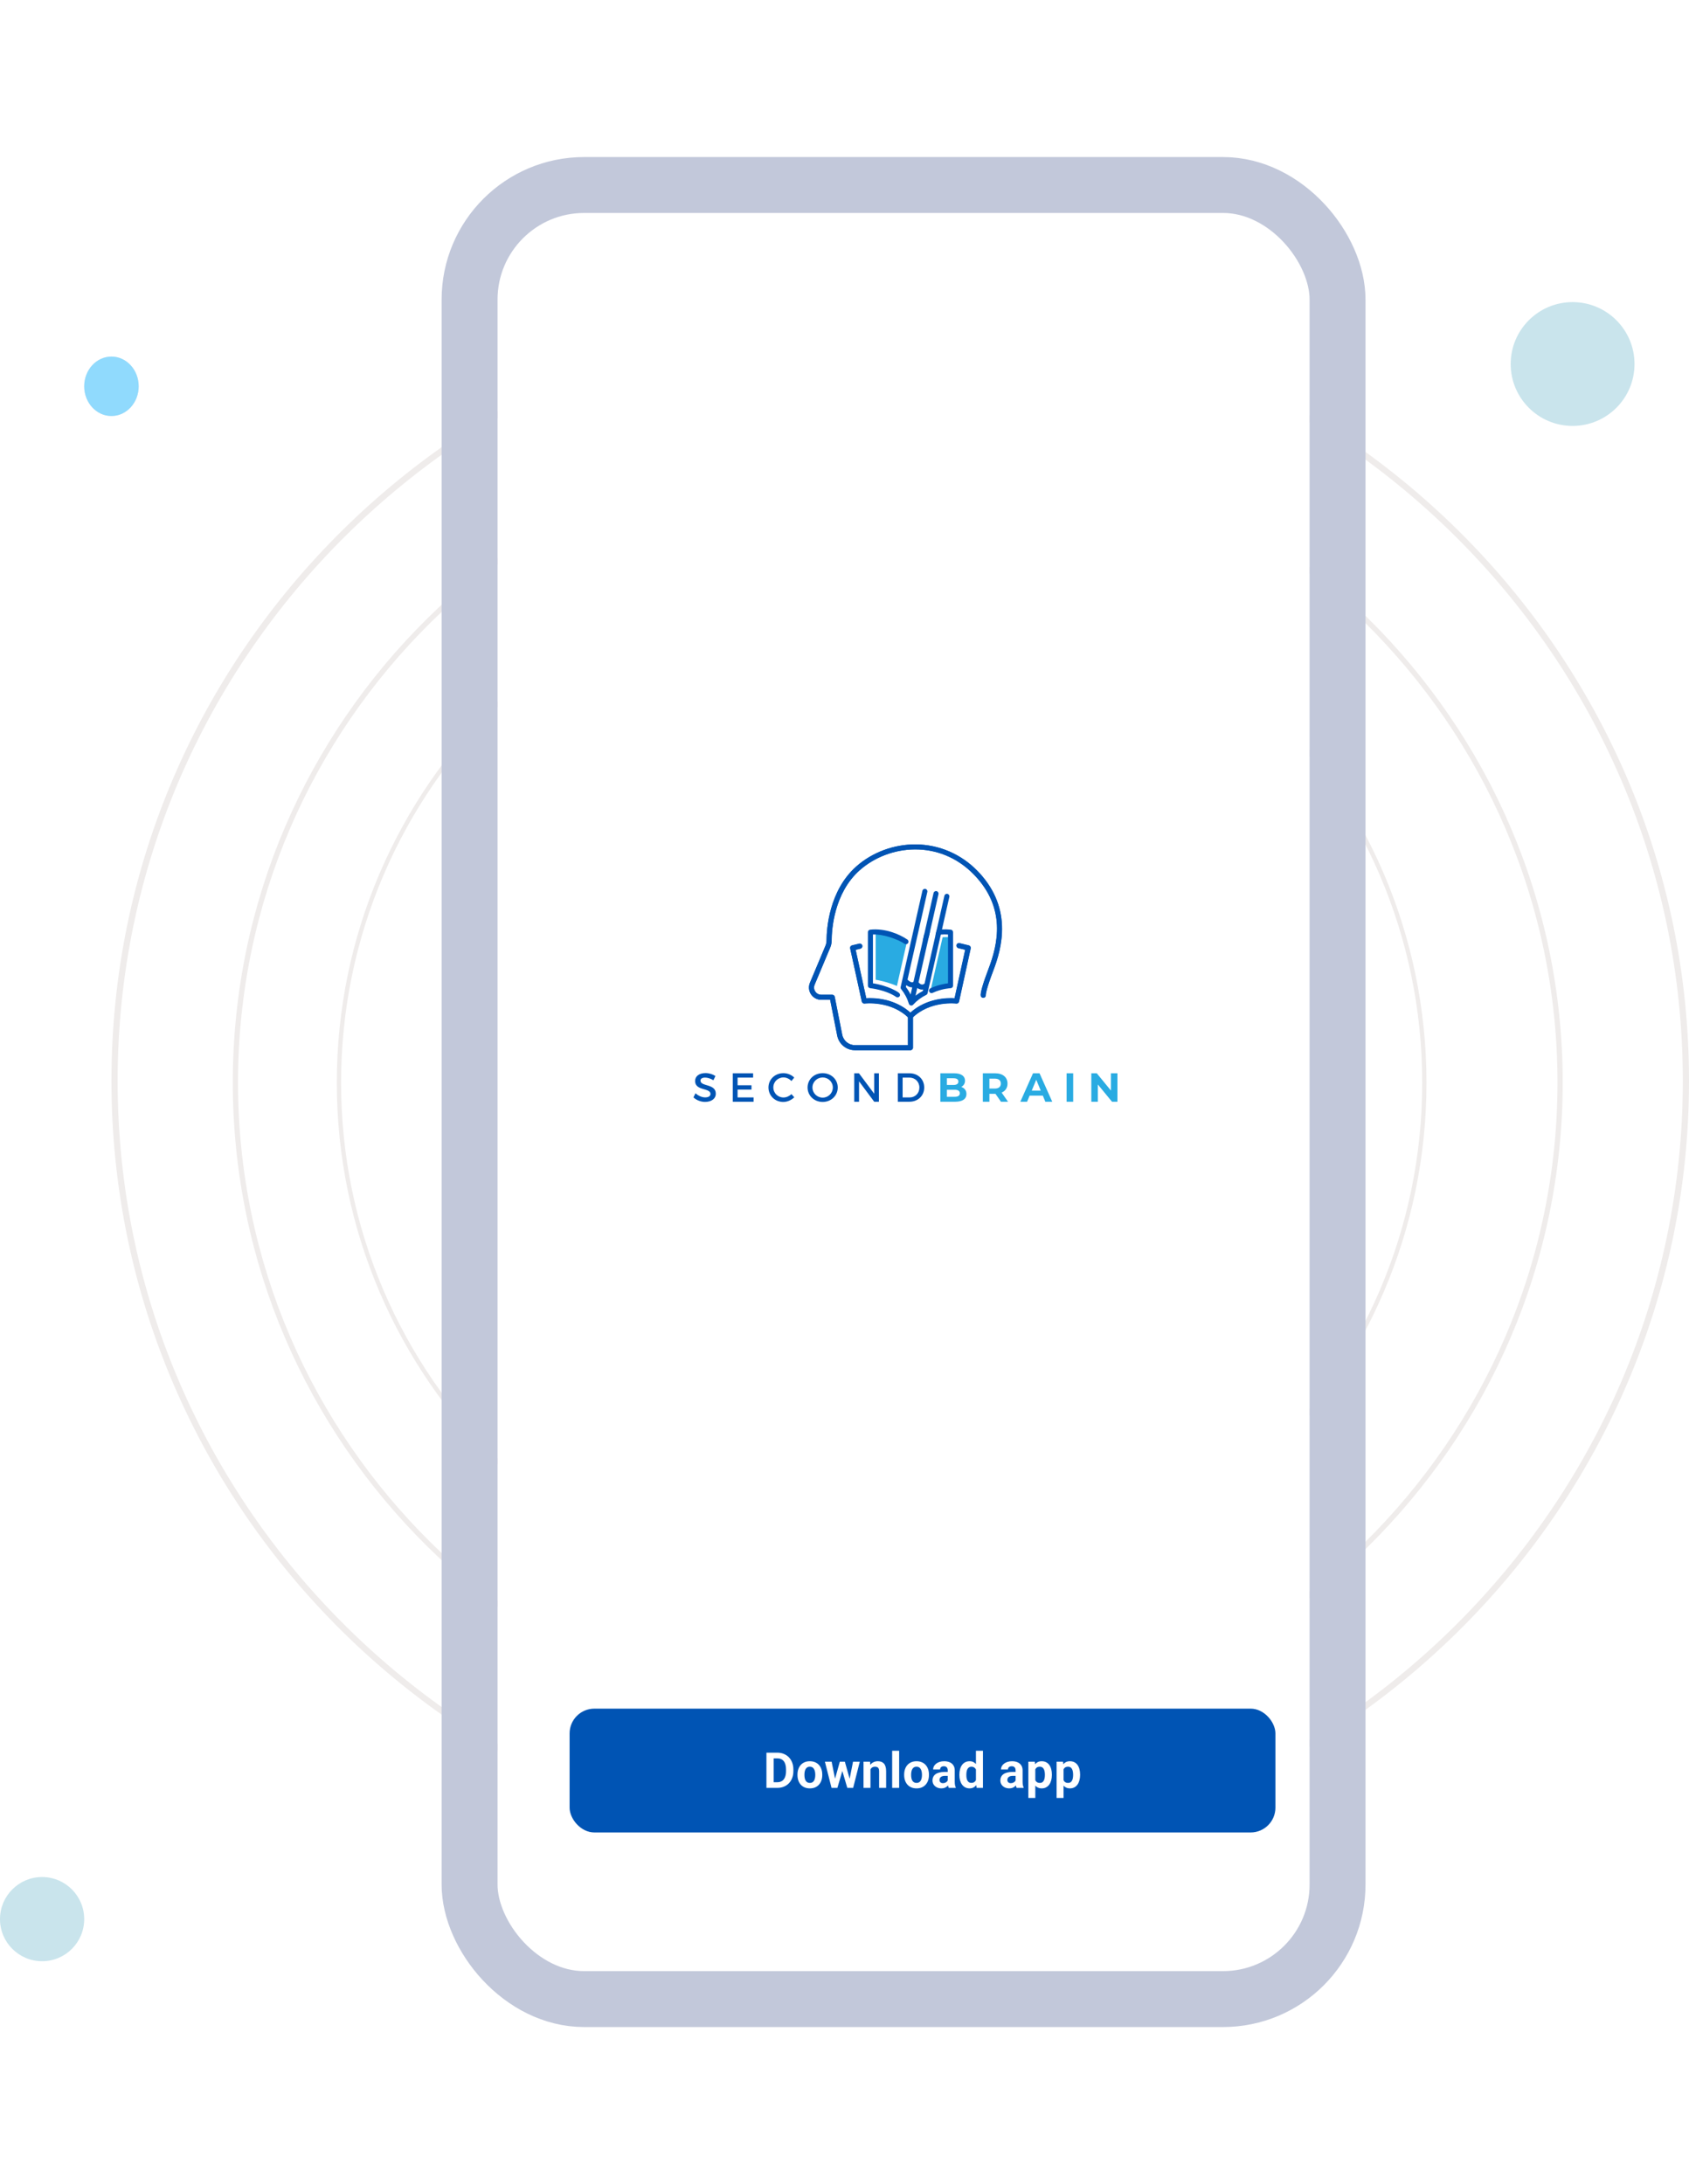 <svg width="682" height="882" viewBox="0 0 682 882" fill="none" xmlns="http://www.w3.org/2000/svg">
<path d="M680.75 436.5C680.75 609.488 538.727 749.75 363.5 749.75C188.273 749.75 46.25 609.488 46.25 436.5C46.25 263.512 188.273 123.25 363.5 123.25C538.727 123.25 680.75 263.512 680.75 436.5Z" fill="white" stroke="#EFECEB" stroke-width="2.5"/>
<path d="M629.946 437.128C629.946 582.96 510.219 701.202 362.5 701.202C214.781 701.202 95.054 582.96 95.054 437.128C95.054 291.296 214.781 173.054 362.5 173.054C510.219 173.054 629.946 291.296 629.946 437.128Z" fill="white" stroke="#EFECEB" stroke-width="2.108"/>
<path d="M575.137 437.237C575.137 556.727 477.036 653.611 356 653.611C234.964 653.611 136.863 556.727 136.863 437.237C136.863 317.747 234.964 220.863 356 220.863C477.036 220.863 575.137 317.747 575.137 437.237Z" fill="white" stroke="#EFECEB" stroke-width="1.727"/>
<circle cx="635" cy="147" r="25" fill="#79BCCF" fill-opacity="0.4"/>
<ellipse cx="45" cy="156" rx="11" ry="12" fill="#ECE8E7"/>
<ellipse cx="45" cy="156" rx="11" ry="12" fill="#90DAFD"/>
<circle cx="17" cy="775" r="17" fill="#79BCCF" fill-opacity="0.4"/>
<g filter="url(#filter0_d_704_71537)">
<g clip-path="url(#clip0_704_71537)">
<rect x="200.902" y="82" width="327.894" height="710" rx="34.975" fill="white"/>
<circle cx="245.495" cy="139.709" r="18.362" fill="white"/>
<rect x="192.156" y="727.295" width="336.638" height="77.82" fill="white"/>
<path d="M366.351 375.675L362.17 394.174C358.75 392.689 354.664 391.774 353.586 391.655V371.938C357.457 371.697 363.58 373.798 366.344 375.672C366.344 375.672 366.347 375.675 366.351 375.675Z" fill="#29ABE2"/>
<path d="M383.519 374.461V394.178C382.117 394.333 379.403 394.801 376.437 396.182C376.149 396.315 375.778 396.589 375.551 396.892L380.614 374.486C381.548 374.407 382.517 374.399 383.519 374.461Z" fill="#29ABE2"/>
<path d="M288.88 430.523L288.076 432.232C286.829 431.475 285.582 431.165 284.71 431.165C283.579 431.165 282.84 431.594 282.84 432.365C282.84 434.877 289.046 433.529 289.031 437.666C289.031 439.717 287.226 440.982 284.696 440.982C282.89 440.982 281.182 440.243 280 439.158L280.836 437.483C282.018 438.567 283.496 439.158 284.728 439.158C286.076 439.158 286.88 438.65 286.88 437.764C286.88 435.201 280.674 436.632 280.674 432.542C280.674 430.57 282.364 429.341 284.862 429.341C286.35 429.341 287.813 429.817 288.88 430.523Z" fill="#0054B4"/>
<path d="M297.826 431.165V434.268H303.441V436.008H297.826V439.176H304.295V440.917H295.887V429.424H304.096V431.165H297.826Z" fill="#0054B4"/>
<path d="M320.705 431.147L319.573 432.559C318.737 431.655 317.537 431.1 316.373 431.1C314.074 431.1 312.268 432.873 312.268 435.14C312.268 437.407 314.074 439.194 316.373 439.194C317.523 439.194 318.705 438.668 319.573 437.832L320.723 439.111C319.559 440.261 317.898 441 316.272 441C312.906 441 310.297 438.455 310.297 435.154C310.297 431.885 312.939 429.374 316.337 429.374C317.966 429.374 319.591 430.047 320.705 431.147Z" fill="#0054B4"/>
<path d="M338.271 435.169C338.271 438.452 335.611 440.996 332.18 440.996C328.75 440.996 326.09 438.452 326.09 435.169C326.09 431.867 328.75 429.374 332.18 429.374C335.611 429.374 338.271 431.885 338.271 435.169ZM328.058 435.169C328.058 437.45 329.946 439.256 332.195 439.256C334.444 439.256 336.282 437.45 336.282 435.169C336.282 432.887 334.444 431.114 332.195 431.114C329.932 431.114 328.058 432.887 328.058 435.169Z" fill="#0054B4"/>
<path d="M352.996 440.917L346.873 432.675V440.917H344.934V429.424H346.836L352.992 437.68V429.424H354.895V440.917H352.996Z" fill="#0054B4"/>
<path d="M367.245 429.424C370.694 429.424 373.188 431.839 373.188 435.169C373.188 438.484 370.676 440.913 367.195 440.913H362.531V429.42H367.245V429.424ZM364.47 439.176H367.296C369.526 439.176 371.235 437.518 371.235 435.187C371.235 432.837 369.48 431.165 367.213 431.165H364.47V439.176Z" fill="#0054B4"/>
<path d="M390.241 437.781C390.241 439.767 388.666 440.917 385.642 440.917H379.699V429.424H385.314C388.186 429.424 389.664 430.624 389.664 432.411C389.664 433.561 389.073 434.448 388.136 434.941C389.419 435.349 390.241 436.336 390.241 437.781ZM382.345 431.428V434.138H384.986C386.284 434.138 386.99 433.676 386.99 432.775C386.99 431.874 386.284 431.431 384.986 431.431H382.345V431.428ZM387.563 437.5C387.563 436.531 386.824 436.073 385.444 436.073H382.341V438.913H385.444C386.828 438.913 387.563 438.488 387.563 437.5Z" fill="#29ABE2"/>
<path d="M404.175 440.917L401.959 437.716H401.829H399.515V440.917H396.855V429.424H401.829C404.899 429.424 406.82 431.017 406.82 433.594C406.82 435.316 405.952 436.581 404.456 437.223L407.033 440.917H404.175ZM401.678 431.59H399.512V435.597H401.678C403.303 435.597 404.125 434.841 404.125 433.594C404.125 432.329 403.303 431.59 401.678 431.59Z" fill="#29ABE2"/>
<path d="M421.082 438.452H415.744L414.725 440.913H412L417.121 429.42H419.748L424.888 440.913H422.095L421.082 438.452ZM420.246 436.434L418.422 432.033L416.599 436.434H420.246Z" fill="#29ABE2"/>
<path d="M430.684 429.424H433.343V440.917H430.684V429.424Z" fill="#29ABE2"/>
<path d="M451.206 429.424V440.917H449.022L443.291 433.94V440.917H440.664V429.424H442.866L448.578 436.401V429.424H451.206Z" fill="#29ABE2"/>
<path d="M404.559 369.977C404.289 361.714 400.995 354.257 394.764 347.813C388.111 340.933 379.245 337.092 369.803 337.001C360.977 336.922 352.205 340.166 345.729 345.91C334.683 355.713 333.749 371.257 333.728 375.791C333.724 376.519 333.58 377.225 333.306 377.884L327.013 392.877C326.368 394.412 326.534 396.153 327.457 397.54C328.379 398.928 329.922 399.753 331.587 399.753H335.183L338.041 414.237C338.712 417.639 341.717 420.108 345.188 420.108H367.594C368.159 420.108 368.617 419.65 368.617 419.085V406.774C368.617 406.763 368.614 406.752 368.614 406.741C375.8 399.948 385.992 401.195 386.093 401.205C386.622 401.274 387.113 400.932 387.224 400.413L391.924 378.955C392.043 378.411 391.704 377.874 391.167 377.744L387.43 376.843C386.882 376.71 386.33 377.048 386.197 377.596C386.064 378.144 386.403 378.695 386.95 378.829L389.715 379.495L385.422 399.097C382.618 398.921 374.192 398.964 367.594 404.903C360.995 398.964 352.569 398.921 349.765 399.097L345.473 379.495L347.401 379.03C347.949 378.897 348.287 378.346 348.154 377.798C348.021 377.25 347.469 376.911 346.921 377.045L344.02 377.744C343.48 377.874 343.145 378.414 343.264 378.955L347.963 400.413C348.078 400.932 348.572 401.278 349.095 401.205C349.199 401.191 359.366 399.926 366.574 406.741C366.574 406.752 366.57 406.763 366.57 406.774V418.065H345.188C342.694 418.065 340.532 416.288 340.049 413.841L337.029 398.531C336.935 398.052 336.513 397.706 336.027 397.706H331.59C330.599 397.706 329.713 397.23 329.165 396.405C328.617 395.58 328.52 394.578 328.905 393.662L335.198 378.67C335.58 377.762 335.775 376.792 335.782 375.794C335.803 371.477 336.683 356.675 347.094 347.435C358.854 337.001 379.357 334.814 393.293 349.233C406.365 362.755 402.894 377.38 399.146 387.204C396.843 393.241 395.733 397.144 396.021 398.193C396.169 398.737 396.731 399.058 397.276 398.91C397.78 398.773 398.094 398.279 398.018 397.775C398.018 397.576 398.09 395.702 401.056 387.929C402.671 383.694 404.793 377.221 404.559 369.977Z" fill="#0054B4"/>
<path d="M367.648 420.108H345.243C341.776 420.108 338.77 417.639 338.096 414.237L335.238 399.753H331.641C329.976 399.753 328.434 398.924 327.511 397.54C326.589 396.156 326.423 394.412 327.068 392.877L333.36 377.884C333.638 377.225 333.778 376.519 333.782 375.791C333.804 371.26 334.737 355.713 345.783 345.914C352.263 340.166 361.035 336.922 369.861 337.001C379.303 337.092 388.169 340.93 394.818 347.81C401.049 354.253 404.343 361.714 404.614 369.974C404.852 377.218 402.729 383.69 401.111 387.932C398.145 395.702 398.069 397.58 398.073 397.778C398.148 398.283 397.835 398.773 397.33 398.913C396.786 399.061 396.224 398.74 396.076 398.196C395.788 397.144 396.898 393.241 399.201 387.208C402.949 377.383 406.423 362.759 393.348 349.237C379.411 334.814 358.912 337.001 347.145 347.442C336.734 356.682 335.854 371.484 335.833 375.801C335.829 376.8 335.631 377.765 335.249 378.677L328.956 393.67C328.571 394.585 328.668 395.583 329.216 396.409C329.764 397.234 330.65 397.71 331.641 397.71H336.078C336.564 397.71 336.986 398.056 337.08 398.535L340.1 413.844C340.583 416.292 342.745 418.068 345.239 418.068H366.621V406.864C366.621 406.298 367.079 405.84 367.645 405.84C368.21 405.84 368.668 406.298 368.668 406.864V419.092C368.668 419.65 368.21 420.108 367.648 420.108Z" fill="#0054B4"/>
<path d="M362.418 398.769C362.27 398.769 362.111 398.758 361.981 398.672C357.74 395.735 351.472 395.064 351.44 395.064C350.889 395.05 350.445 394.596 350.445 394.044V372.442C350.445 371.92 350.842 371.484 351.361 371.426C357.278 370.785 363.005 373.123 366.393 375.426C366.861 375.744 366.98 376.378 366.663 376.846C366.346 377.315 365.712 377.434 365.243 377.117C362.479 375.243 356.359 373.141 352.485 373.383V393.1C353.905 393.259 359.415 394.415 362.85 396.827C363.311 397.151 363.578 397.677 363.337 398.189C363.167 398.553 362.8 398.769 362.418 398.769Z" fill="#0054B4"/>
<path d="M367.647 407.411C367.388 407.411 367.128 407.314 366.93 407.116C359.729 399.998 349.253 401.277 349.148 401.292C348.622 401.36 348.128 401.014 348.016 400.499L343.317 379.041C343.198 378.497 343.533 377.96 344.074 377.83L346.975 377.131C347.523 376.998 348.074 377.337 348.207 377.884C348.341 378.432 348.002 378.984 347.454 379.117L345.526 379.582L349.818 399.184C352.727 399 361.672 399.05 368.364 405.663C368.764 406.06 368.768 406.709 368.371 407.109C368.173 407.31 367.91 407.411 367.647 407.411Z" fill="#0054B4"/>
<path d="M375.522 372.227L374.978 374.634C374.196 374.98 373.45 375.394 372.747 375.877C372.693 375.913 372.639 375.946 372.582 375.967L373.205 373.221C373.947 372.832 374.719 372.5 375.522 372.227Z" fill="#0054B4"/>
<path d="M384.843 372.439V394.037C384.843 394.592 384.403 395.046 383.848 395.061C383.816 395.061 380.395 395.18 376.579 396.953C376.438 397.018 376.294 397.05 376.15 397.05C375.764 397.05 375.393 396.83 375.22 396.459C374.982 395.947 375.206 395.338 375.718 395.101C378.684 393.72 381.397 393.252 382.799 393.097V373.38C381.797 373.318 380.828 373.326 379.894 373.405C379.145 373.47 378.42 373.578 377.721 373.74L378.215 371.56C378.911 371.441 379.628 371.361 380.363 371.325C381.505 371.261 382.695 371.293 383.927 371.423C384.45 371.477 384.843 371.916 384.843 372.439Z" fill="#0054B4"/>
<path d="M367.648 407.411C367.385 407.411 367.122 407.311 366.92 407.109C366.524 406.709 366.527 406.06 366.927 405.664C373.62 399.05 382.565 399 385.473 399.184L389.765 379.582L387.001 378.915C386.453 378.782 386.115 378.23 386.248 377.683C386.381 377.135 386.933 376.796 387.481 376.929L391.218 377.83C391.758 377.96 392.094 378.501 391.975 379.041L387.275 400.499C387.16 401.018 386.666 401.364 386.143 401.292C386.039 401.278 375.562 399.998 368.362 407.116C368.167 407.314 367.908 407.411 367.648 407.411Z" fill="#0054B4"/>
<path d="M365.779 394.563L365.941 393.85C366.424 394.199 367.004 394.516 367.631 394.657C367.858 394.707 368.093 394.736 368.331 394.736C368.334 394.736 368.341 394.736 368.345 394.736L367.693 397.619C367.152 396.542 366.514 395.522 365.779 394.563ZM369.686 398.066L370.381 394.981C370.742 395.23 371.167 395.443 371.65 395.554C371.704 395.565 371.761 395.58 371.819 395.587C372.089 395.634 372.414 395.652 372.781 395.598L372.652 396.171C371.607 396.711 370.615 397.346 369.686 398.066ZM382.559 356.967C382.011 356.845 381.463 357.191 381.337 357.742L378.216 371.559L377.722 373.74L373.329 393.183C372.915 393.504 372.536 393.634 372.172 393.572C371.653 393.486 371.181 393.035 370.9 392.689L374.98 374.634L375.524 372.226L378.948 357.086C379.07 356.535 378.724 355.987 378.176 355.864C377.625 355.738 377.077 356.084 376.955 356.636L373.207 373.221L372.583 375.967L368.864 392.426C368.64 392.65 368.457 392.689 368.313 392.689C367.718 392.696 366.939 392.087 366.446 391.601L374.45 356.181C374.573 355.634 374.227 355.086 373.679 354.96C373.127 354.837 372.58 355.183 372.457 355.731L363.678 394.578C363.674 394.599 363.674 394.617 363.671 394.639C363.663 394.671 363.66 394.704 363.66 394.74C363.656 394.772 363.656 394.805 363.656 394.841C363.66 394.873 363.66 394.906 363.663 394.938C363.671 394.971 363.674 395.003 363.681 395.035C363.692 395.068 363.699 395.1 363.71 395.133C363.721 395.162 363.732 395.19 363.746 395.219C363.761 395.252 363.775 395.281 363.793 395.313C363.808 395.342 363.829 395.367 363.847 395.396C363.858 395.414 363.869 395.432 363.88 395.446C365.289 397.187 366.334 399.169 366.99 401.339C367.001 401.382 367.019 401.429 367.037 401.468C367.04 401.472 367.044 401.479 367.044 401.483C367.069 401.533 367.098 401.58 367.13 401.627C367.138 401.638 367.148 401.649 367.156 401.663C367.192 401.71 367.235 401.757 367.278 401.796V401.8C367.296 401.811 367.311 401.825 367.325 401.836C367.343 401.85 367.361 401.868 367.383 401.879C367.415 401.901 367.448 401.923 367.48 401.941C367.487 401.944 367.491 401.944 367.494 401.948C367.574 401.991 367.657 402.02 367.74 402.038C367.743 402.038 367.743 402.038 367.743 402.038C367.826 402.06 367.916 402.067 368.003 402.063H368.021C368.06 402.059 368.096 402.056 368.132 402.049C368.165 402.045 368.194 402.038 368.222 402.031C368.237 402.027 368.248 402.023 368.262 402.02C368.32 402.002 368.377 401.977 368.431 401.951C368.446 401.944 368.457 401.937 368.471 401.93C368.518 401.901 368.568 401.872 368.612 401.832C368.615 401.832 368.619 401.829 368.619 401.829C368.655 401.796 368.691 401.764 368.723 401.728C370.23 400.07 372.003 398.74 373.992 397.782C374.007 397.774 374.021 397.76 374.036 397.753C374.068 397.735 374.1 397.717 374.129 397.695C374.155 397.677 374.18 397.659 374.205 397.637C374.23 397.616 374.255 397.594 374.277 397.569C374.302 397.544 374.324 397.522 374.346 397.493C374.364 397.468 374.385 397.443 374.403 397.414C374.421 397.385 374.436 397.356 374.45 397.328C374.464 397.299 374.479 397.27 374.493 397.241C374.504 397.205 374.515 397.173 374.526 397.137C374.533 397.119 374.54 397.104 374.544 397.086L379.896 373.405L380.364 371.325L383.334 358.189C383.456 357.641 383.11 357.093 382.559 356.967Z" fill="#0054B4"/>
<rect x="230" y="686" width="285" height="50" rx="10" fill="#0054B4"/>
<path d="M313.843 718H310.747L310.767 715.715H313.843C314.611 715.715 315.259 715.542 315.786 715.197C316.314 714.846 316.711 714.335 316.978 713.664C317.251 712.993 317.388 712.183 317.388 711.232V710.539C317.388 709.81 317.31 709.169 317.154 708.615C317.004 708.062 316.779 707.596 316.48 707.219C316.18 706.841 315.812 706.558 315.376 706.369C314.94 706.174 314.439 706.076 313.872 706.076H310.689V703.781H313.872C314.823 703.781 315.692 703.944 316.48 704.27C317.274 704.589 317.961 705.048 318.54 705.646C319.12 706.245 319.566 706.962 319.878 707.795C320.197 708.622 320.357 709.543 320.357 710.559V711.232C320.357 712.242 320.197 713.163 319.878 713.996C319.566 714.829 319.12 715.546 318.54 716.145C317.967 716.737 317.28 717.196 316.48 717.521C315.685 717.84 314.807 718 313.843 718ZM312.407 703.781V718H309.478V703.781H312.407ZM322.011 712.824V712.619C322.011 711.844 322.121 711.132 322.343 710.48C322.564 709.823 322.886 709.253 323.309 708.771C323.733 708.29 324.253 707.915 324.872 707.648C325.49 707.375 326.2 707.238 327.001 707.238C327.802 707.238 328.514 707.375 329.139 707.648C329.764 707.915 330.289 708.29 330.712 708.771C331.141 709.253 331.467 709.823 331.688 710.48C331.91 711.132 332.02 711.844 332.02 712.619V712.824C332.02 713.592 331.91 714.305 331.688 714.963C331.467 715.614 331.141 716.184 330.712 716.672C330.289 717.154 329.768 717.528 329.149 717.795C328.531 718.062 327.821 718.195 327.02 718.195C326.22 718.195 325.507 718.062 324.882 717.795C324.263 717.528 323.739 717.154 323.309 716.672C322.886 716.184 322.564 715.614 322.343 714.963C322.121 714.305 322.011 713.592 322.011 712.824ZM324.823 712.619V712.824C324.823 713.267 324.862 713.68 324.94 714.064C325.018 714.449 325.142 714.787 325.311 715.08C325.487 715.367 325.715 715.591 325.995 715.754C326.275 715.917 326.617 715.998 327.02 715.998C327.411 715.998 327.746 715.917 328.026 715.754C328.306 715.591 328.531 715.367 328.7 715.08C328.869 714.787 328.993 714.449 329.071 714.064C329.156 713.68 329.198 713.267 329.198 712.824V712.619C329.198 712.189 329.156 711.786 329.071 711.408C328.993 711.024 328.866 710.686 328.69 710.393C328.521 710.093 328.296 709.859 328.016 709.689C327.736 709.52 327.398 709.436 327.001 709.436C326.604 709.436 326.265 709.52 325.985 709.689C325.712 709.859 325.487 710.093 325.311 710.393C325.142 710.686 325.018 711.024 324.94 711.408C324.862 711.786 324.823 712.189 324.823 712.619ZM336.916 715.266L339.114 707.434H340.901L340.325 710.51L338.127 718H336.633L336.916 715.266ZM335.803 707.434L337.375 715.256L337.522 718H335.764L333.088 707.434H335.803ZM342.913 715.129L344.446 707.434H347.17L344.495 718H342.746L342.913 715.129ZM341.145 707.434L343.332 715.207L343.635 718H342.131L339.934 710.52L339.377 707.434H341.145ZM351.49 709.689V718H348.678V707.434H351.314L351.49 709.689ZM351.08 712.346H350.318C350.318 711.564 350.419 710.861 350.621 710.236C350.823 709.605 351.106 709.068 351.471 708.625C351.835 708.176 352.268 707.834 352.77 707.6C353.277 707.359 353.844 707.238 354.469 707.238C354.964 707.238 355.416 707.31 355.826 707.453C356.236 707.596 356.588 707.824 356.881 708.137C357.18 708.449 357.408 708.863 357.564 709.377C357.727 709.891 357.809 710.52 357.809 711.262V718H354.977V711.252C354.977 710.783 354.911 710.419 354.781 710.158C354.651 709.898 354.459 709.715 354.205 709.611C353.958 709.501 353.652 709.445 353.287 709.445C352.91 709.445 352.581 709.52 352.301 709.67C352.027 709.82 351.799 710.028 351.617 710.295C351.441 710.555 351.308 710.861 351.217 711.213C351.126 711.564 351.08 711.942 351.08 712.346ZM363.066 703V718H360.244V703H363.066ZM365.091 712.824V712.619C365.091 711.844 365.202 711.132 365.423 710.48C365.644 709.823 365.967 709.253 366.39 708.771C366.813 708.29 367.334 707.915 367.952 707.648C368.571 707.375 369.28 707.238 370.081 707.238C370.882 707.238 371.595 707.375 372.22 707.648C372.845 707.915 373.369 708.29 373.792 708.771C374.222 709.253 374.547 709.823 374.769 710.48C374.99 711.132 375.101 711.844 375.101 712.619V712.824C375.101 713.592 374.99 714.305 374.769 714.963C374.547 715.614 374.222 716.184 373.792 716.672C373.369 717.154 372.848 717.528 372.23 717.795C371.611 718.062 370.902 718.195 370.101 718.195C369.3 718.195 368.587 718.062 367.962 717.795C367.344 717.528 366.82 717.154 366.39 716.672C365.967 716.184 365.644 715.614 365.423 714.963C365.202 714.305 365.091 713.592 365.091 712.824ZM367.904 712.619V712.824C367.904 713.267 367.943 713.68 368.021 714.064C368.099 714.449 368.223 714.787 368.392 715.08C368.568 715.367 368.795 715.591 369.075 715.754C369.355 715.917 369.697 715.998 370.101 715.998C370.491 715.998 370.827 715.917 371.107 715.754C371.387 715.591 371.611 715.367 371.78 715.08C371.95 714.787 372.073 714.449 372.152 714.064C372.236 713.68 372.279 713.267 372.279 712.824V712.619C372.279 712.189 372.236 711.786 372.152 711.408C372.073 711.024 371.946 710.686 371.771 710.393C371.601 710.093 371.377 709.859 371.097 709.689C370.817 709.52 370.478 709.436 370.081 709.436C369.684 709.436 369.346 709.52 369.066 709.689C368.792 709.859 368.568 710.093 368.392 710.393C368.223 710.686 368.099 711.024 368.021 711.408C367.943 711.786 367.904 712.189 367.904 712.619ZM382.682 715.617V710.91C382.682 710.572 382.627 710.282 382.516 710.041C382.406 709.794 382.233 709.602 381.999 709.465C381.771 709.328 381.475 709.26 381.11 709.26C380.798 709.26 380.527 709.315 380.3 709.426C380.072 709.53 379.896 709.683 379.772 709.885C379.649 710.08 379.587 710.311 379.587 710.578H376.774C376.774 710.129 376.878 709.702 377.087 709.299C377.295 708.895 377.598 708.54 377.995 708.234C378.392 707.922 378.864 707.678 379.411 707.502C379.964 707.326 380.583 707.238 381.266 707.238C382.087 707.238 382.816 707.375 383.454 707.648C384.092 707.922 384.593 708.332 384.958 708.879C385.329 709.426 385.514 710.109 385.514 710.93V715.451C385.514 716.031 385.55 716.506 385.622 716.877C385.693 717.242 385.798 717.561 385.934 717.834V718H383.093C382.956 717.714 382.852 717.355 382.78 716.926C382.715 716.49 382.682 716.053 382.682 715.617ZM383.054 711.564L383.073 713.156H381.501C381.13 713.156 380.807 713.199 380.534 713.283C380.261 713.368 380.036 713.488 379.86 713.645C379.684 713.794 379.554 713.97 379.47 714.172C379.391 714.374 379.352 714.595 379.352 714.836C379.352 715.077 379.408 715.295 379.518 715.49C379.629 715.679 379.789 715.829 379.997 715.939C380.205 716.044 380.449 716.096 380.729 716.096C381.152 716.096 381.52 716.011 381.833 715.842C382.145 715.673 382.386 715.464 382.555 715.217C382.731 714.969 382.822 714.735 382.829 714.514L383.571 715.705C383.467 715.972 383.324 716.249 383.141 716.535C382.966 716.822 382.741 717.092 382.468 717.346C382.194 717.593 381.865 717.798 381.481 717.961C381.097 718.117 380.641 718.195 380.114 718.195C379.443 718.195 378.835 718.062 378.288 717.795C377.748 717.521 377.318 717.147 376.999 716.672C376.686 716.19 376.53 715.643 376.53 715.031C376.53 714.478 376.634 713.986 376.843 713.557C377.051 713.127 377.357 712.766 377.761 712.473C378.171 712.173 378.682 711.949 379.294 711.799C379.906 711.643 380.615 711.564 381.423 711.564H383.054ZM394.073 715.695V703H396.905V718H394.356L394.073 715.695ZM387.393 712.844V712.639C387.393 711.831 387.484 711.099 387.666 710.441C387.849 709.777 388.116 709.208 388.467 708.732C388.819 708.257 389.252 707.889 389.766 707.629C390.28 707.368 390.866 707.238 391.524 707.238C392.142 707.238 392.683 707.368 393.145 707.629C393.614 707.889 394.011 708.26 394.336 708.742C394.668 709.217 394.935 709.781 395.137 710.432C395.339 711.076 395.485 711.783 395.577 712.551V713C395.485 713.736 395.339 714.419 395.137 715.051C394.935 715.682 394.668 716.236 394.336 716.711C394.011 717.18 393.614 717.544 393.145 717.805C392.676 718.065 392.129 718.195 391.504 718.195C390.847 718.195 390.261 718.062 389.746 717.795C389.239 717.528 388.809 717.154 388.457 716.672C388.112 716.19 387.849 715.624 387.666 714.973C387.484 714.322 387.393 713.612 387.393 712.844ZM390.205 712.639V712.844C390.205 713.28 390.238 713.687 390.303 714.064C390.375 714.442 390.489 714.777 390.645 715.07C390.808 715.357 391.016 715.581 391.27 715.744C391.53 715.9 391.846 715.979 392.217 715.979C392.699 715.979 393.096 715.871 393.409 715.656C393.721 715.435 393.959 715.132 394.121 714.748C394.291 714.364 394.388 713.921 394.414 713.42V712.141C394.395 711.73 394.336 711.363 394.239 711.037C394.148 710.705 394.011 710.422 393.829 710.188C393.653 709.953 393.431 709.771 393.164 709.641C392.904 709.51 392.595 709.445 392.237 709.445C391.872 709.445 391.56 709.53 391.299 709.699C391.039 709.862 390.827 710.087 390.664 710.373C390.508 710.66 390.391 710.998 390.313 711.389C390.241 711.773 390.205 712.189 390.205 712.639ZM410.086 715.617V710.91C410.086 710.572 410.03 710.282 409.92 710.041C409.809 709.794 409.636 709.602 409.402 709.465C409.174 709.328 408.878 709.26 408.513 709.26C408.201 709.26 407.931 709.315 407.703 709.426C407.475 709.53 407.299 709.683 407.175 709.885C407.052 710.08 406.99 710.311 406.99 710.578H404.177C404.177 710.129 404.282 709.702 404.49 709.299C404.698 708.895 405.001 708.54 405.398 708.234C405.795 707.922 406.267 707.678 406.814 707.502C407.367 707.326 407.986 707.238 408.67 707.238C409.49 707.238 410.219 707.375 410.857 707.648C411.495 707.922 411.996 708.332 412.361 708.879C412.732 709.426 412.918 710.109 412.918 710.93V715.451C412.918 716.031 412.953 716.506 413.025 716.877C413.097 717.242 413.201 717.561 413.338 717.834V718H410.496C410.359 717.714 410.255 717.355 410.183 716.926C410.118 716.49 410.086 716.053 410.086 715.617ZM410.457 711.564L410.476 713.156H408.904C408.533 713.156 408.211 713.199 407.937 713.283C407.664 713.368 407.439 713.488 407.263 713.645C407.088 713.794 406.957 713.97 406.873 714.172C406.795 714.374 406.755 714.595 406.755 714.836C406.755 715.077 406.811 715.295 406.921 715.49C407.032 715.679 407.192 715.829 407.4 715.939C407.608 716.044 407.852 716.096 408.132 716.096C408.556 716.096 408.923 716.011 409.236 715.842C409.548 715.673 409.789 715.464 409.959 715.217C410.134 714.969 410.226 714.735 410.232 714.514L410.974 715.705C410.87 715.972 410.727 716.249 410.545 716.535C410.369 716.822 410.144 717.092 409.871 717.346C409.597 717.593 409.268 717.798 408.884 717.961C408.5 718.117 408.045 718.195 407.517 718.195C406.847 718.195 406.238 718.062 405.691 717.795C405.151 717.521 404.721 717.147 404.402 716.672C404.089 716.19 403.933 715.643 403.933 715.031C403.933 714.478 404.037 713.986 404.246 713.557C404.454 713.127 404.76 712.766 405.164 712.473C405.574 712.173 406.085 711.949 406.697 711.799C407.309 711.643 408.018 711.564 408.826 711.564H410.457ZM418.048 709.465V722.062H415.236V707.434H417.843L418.048 709.465ZM424.738 712.6V712.805C424.738 713.573 424.646 714.286 424.464 714.943C424.288 715.601 424.028 716.174 423.683 716.662C423.338 717.144 422.908 717.521 422.394 717.795C421.886 718.062 421.3 718.195 420.636 718.195C419.991 718.195 419.432 718.065 418.956 717.805C418.481 717.544 418.081 717.18 417.755 716.711C417.436 716.236 417.179 715.686 416.984 715.061C416.788 714.436 416.639 713.765 416.534 713.049V712.512C416.639 711.743 416.788 711.04 416.984 710.402C417.179 709.758 417.436 709.201 417.755 708.732C418.081 708.257 418.478 707.889 418.946 707.629C419.422 707.368 419.978 707.238 420.616 707.238C421.287 707.238 421.876 707.365 422.384 707.619C422.898 707.873 423.328 708.238 423.673 708.713C424.025 709.188 424.288 709.755 424.464 710.412C424.646 711.07 424.738 711.799 424.738 712.6ZM421.915 712.805V712.6C421.915 712.15 421.876 711.737 421.798 711.359C421.726 710.975 421.609 710.64 421.446 710.354C421.29 710.067 421.082 709.846 420.821 709.689C420.568 709.527 420.258 709.445 419.894 709.445C419.51 709.445 419.181 709.507 418.907 709.631C418.64 709.755 418.422 709.934 418.253 710.168C418.084 710.402 417.957 710.682 417.872 711.008C417.788 711.333 417.736 711.701 417.716 712.111V713.469C417.749 713.951 417.84 714.383 417.989 714.768C418.139 715.145 418.37 715.445 418.683 715.666C418.995 715.887 419.405 715.998 419.913 715.998C420.284 715.998 420.597 715.917 420.851 715.754C421.105 715.585 421.31 715.354 421.466 715.061C421.629 714.768 421.743 714.429 421.808 714.045C421.879 713.661 421.915 713.247 421.915 712.805ZM429.448 709.465V722.062H426.636V707.434H429.243L429.448 709.465ZM436.138 712.6V712.805C436.138 713.573 436.046 714.286 435.864 714.943C435.688 715.601 435.428 716.174 435.083 716.662C434.738 717.144 434.308 717.521 433.794 717.795C433.286 718.062 432.7 718.195 432.036 718.195C431.391 718.195 430.832 718.065 430.356 717.805C429.881 717.544 429.481 717.18 429.155 716.711C428.836 716.236 428.579 715.686 428.384 715.061C428.188 714.436 428.039 713.765 427.934 713.049V712.512C428.039 711.743 428.188 711.04 428.384 710.402C428.579 709.758 428.836 709.201 429.155 708.732C429.481 708.257 429.878 707.889 430.346 707.629C430.822 707.368 431.378 707.238 432.016 707.238C432.687 707.238 433.276 707.365 433.784 707.619C434.298 707.873 434.728 708.238 435.073 708.713C435.425 709.188 435.688 709.755 435.864 710.412C436.046 711.07 436.138 711.799 436.138 712.6ZM433.315 712.805V712.6C433.315 712.15 433.276 711.737 433.198 711.359C433.126 710.975 433.009 710.64 432.846 710.354C432.69 710.067 432.482 709.846 432.221 709.689C431.968 709.527 431.658 709.445 431.294 709.445C430.91 709.445 430.581 709.507 430.307 709.631C430.04 709.755 429.822 709.934 429.653 710.168C429.484 710.402 429.357 710.682 429.272 711.008C429.188 711.333 429.136 711.701 429.116 712.111V713.469C429.149 713.951 429.24 714.383 429.389 714.768C429.539 715.145 429.77 715.445 430.083 715.666C430.395 715.887 430.805 715.998 431.313 715.998C431.684 715.998 431.997 715.917 432.251 715.754C432.505 715.585 432.71 715.354 432.866 715.061C433.029 714.768 433.143 714.429 433.208 714.045C433.279 713.661 433.315 713.247 433.315 712.805Z" fill="white"/>
</g>
<rect x="189.612" y="70.71" width="350.474" height="732.58" rx="46.265" stroke="#C2C8DA" stroke-width="22.58"/>
</g>
<defs>
<filter id="filter0_d_704_71537" x="115.322" y="0.42" width="499.054" height="881.16" filterUnits="userSpaceOnUse" color-interpolation-filters="sRGB">
<feFlood flood-opacity="0" result="BackgroundImageFix"/>
<feColorMatrix in="SourceAlpha" type="matrix" values="0 0 0 0 0 0 0 0 0 0 0 0 0 0 0 0 0 0 127 0" result="hardAlpha"/>
<feOffset dy="4"/>
<feGaussianBlur stdDeviation="31.5"/>
<feComposite in2="hardAlpha" operator="out"/>
<feColorMatrix type="matrix" values="0 0 0 0 0 0 0 0 0 0 0 0 0 0 0 0 0 0 0.25 0"/>
<feBlend mode="normal" in2="BackgroundImageFix" result="effect1_dropShadow_704_71537"/>
<feBlend mode="normal" in="SourceGraphic" in2="effect1_dropShadow_704_71537" result="shape"/>
</filter>
<clipPath id="clip0_704_71537">
<rect x="200.902" y="82" width="327.894" height="710" rx="34.975" fill="white"/>
</clipPath>
</defs>
</svg>
